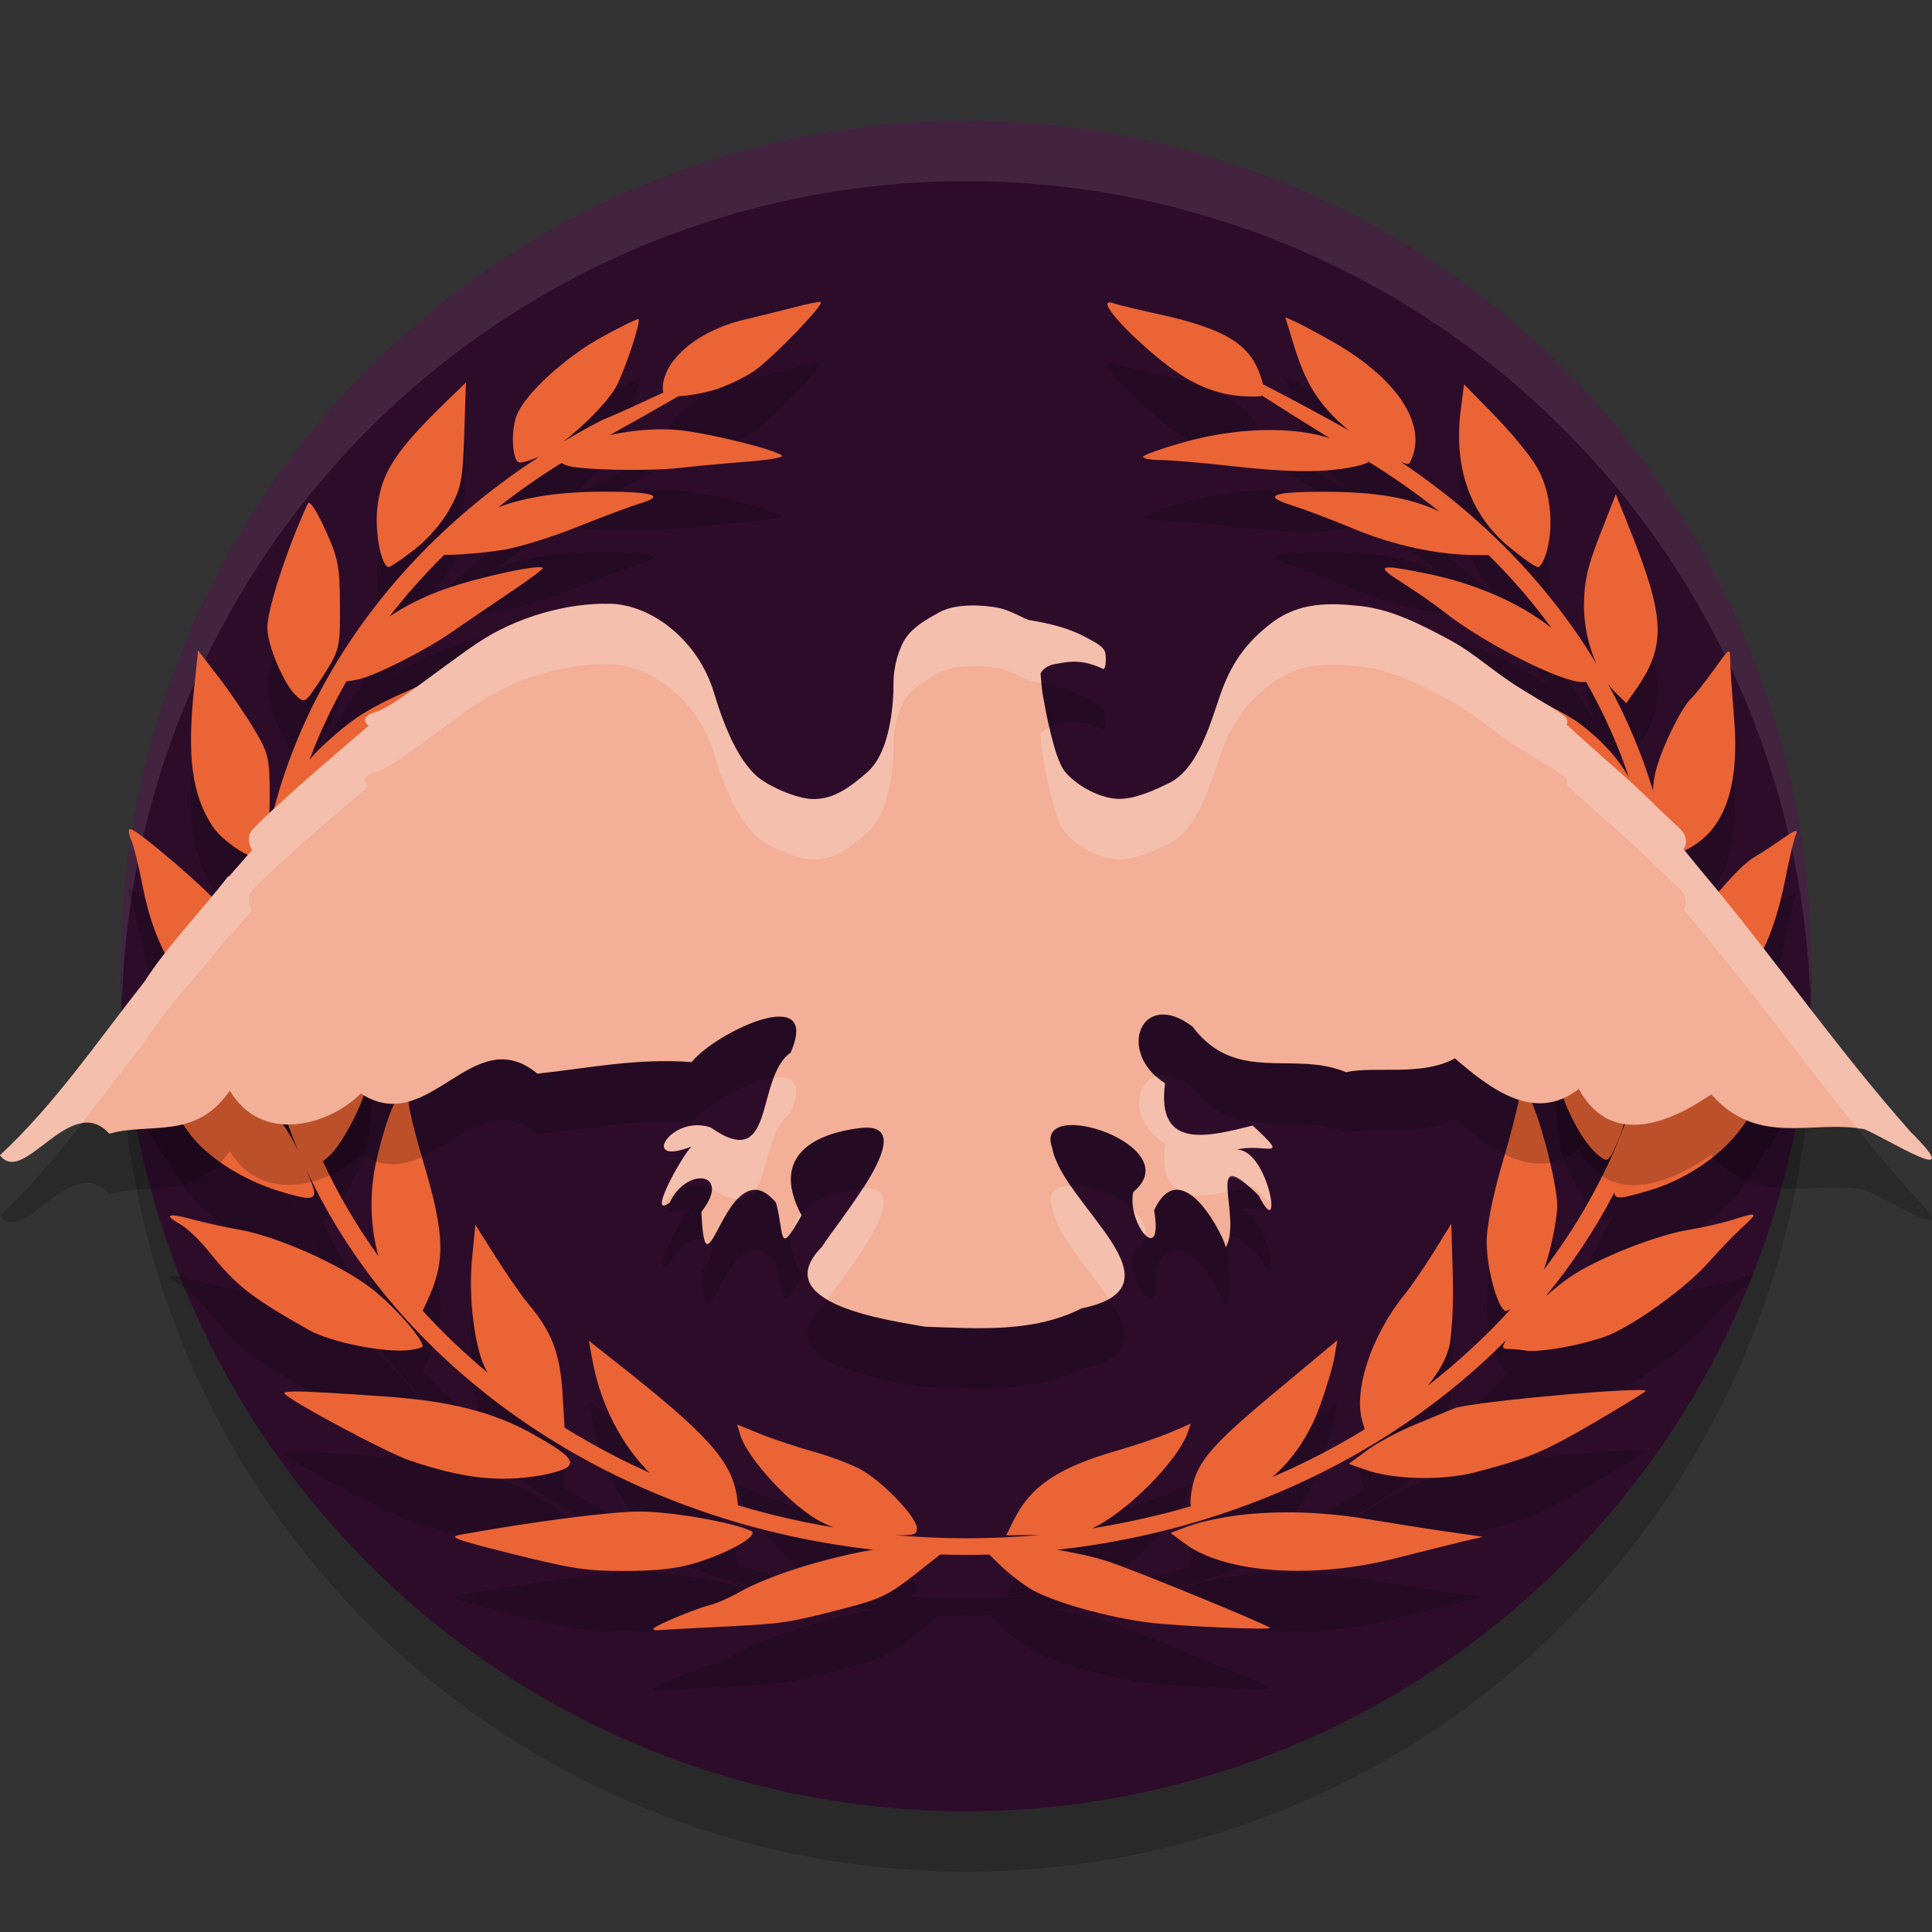 <svg xmlns="http://www.w3.org/2000/svg" width="32" height="32" version="1">
 <rect width="100%" height="100%" fill="#333333" stroke="none"/>
 <circle style="opacity:0.2" cx="16" cy="17" r="14"/>
 <circle style="fill:#2d0c2a" cx="16" cy="16" r="14"/>
 <path style="fill:#ffffff;opacity:0.1" d="M 16 2 A 14 14 0 0 0 2 16 A 14 14 0 0 0 2.021 16.586 A 14 14 0 0 1 16 3 A 14 14 0 0 1 29.979 16.414 A 14 14 0 0 0 30 16 A 14 14 0 0 0 16 2 z"/>
 <path style="opacity:0.2" d="m 13.555,6.002 c 0.022,-0.003 0.036,-0.003 0.04,5.676e-4 0.056,0.047 -0.821,0.952 -1.11,1.146 -0.17,0.114 -0.464,0.253 -0.654,0.309 -0.188,0.055 -0.453,0.102 -0.593,0.105 -0.282,0.163 -0.677,0.386 -1.137,0.644 0.353,-0.079 0.762,-0.116 1.108,-0.086 0.484,0.042 1.611,0.317 1.743,0.426 0.034,0.028 -0.229,0.074 -0.585,0.101 -0.356,0.027 -0.858,0.074 -1.115,0.103 -0.504,0.058 -1.629,0.035 -1.852,-0.037 -0.045,-0.014 -0.077,-0.03 -0.098,-0.046 C 8.934,8.895 8.584,9.14 8.251,9.403 8.73,9.223 9.298,9.143 10.019,9.144 c 0.811,9.032e-4 1.009,0.066 0.588,0.193 -0.16,0.048 -0.625,0.222 -1.033,0.386 -0.407,0.164 -0.951,0.334 -1.209,0.378 -0.257,0.044 -0.659,0.083 -0.893,0.087 l -0.116,0.002 c -0.09,0.09 -0.179,0.181 -0.266,0.274 -0.228,0.24 -0.441,0.489 -0.64,0.747 0.263,-0.177 0.574,-0.333 0.915,-0.453 0.57,-0.201 1.554,-0.414 1.627,-0.352 0.015,0.012 -0.226,0.192 -0.534,0.399 -0.309,0.207 -0.754,0.51 -0.99,0.674 -0.43,0.298 -1.251,0.712 -1.528,0.772 -0.086,0.019 -0.152,0.03 -0.204,0.034 -0.238,0.419 -0.442,0.852 -0.609,1.296 0.091,-0.108 0.202,-0.218 0.351,-0.35 0.391,-0.35 0.669,-0.521 1.284,-0.792 0.432,-0.19 0.785,-0.321 0.785,-0.29 0,0.031 -0.116,0.158 -0.258,0.284 -0.284,0.251 -0.677,0.73 -0.907,1.104 -0.168,0.274 -0.828,0.829 -1.29,1.087 -0.155,0.087 -0.258,0.138 -0.322,0.155 -0.138,0.618 -0.207,1.247 -0.207,1.876 0.045,-0.244 0.118,-0.503 0.215,-0.72 0.18,-0.402 0.298,-0.543 0.797,-0.953 0.323,-0.264 0.674,-0.555 0.78,-0.645 L 6.548,14.172 6.491,14.336 c -0.563,1.628 -0.904,2.271 -1.536,2.903 -0.241,0.241 -0.305,0.3 -0.352,0.248 0.019,0.189 0.043,0.378 0.075,0.566 0.061,0.381 0.15,0.758 0.265,1.128 -0.011,-0.338 0.047,-0.7 0.177,-1 0.145,-0.336 1.085,-1.648 1.144,-1.595 0.052,0.047 -0.126,2.183 -0.206,2.461 -0.101,0.354 -0.407,0.914 -0.596,1.09 -0.049,0.046 -0.089,0.079 -0.115,0.097 0.251,0.546 0.561,1.073 0.921,1.572 -0.127,-0.447 -0.155,-1.003 -0.048,-1.512 0.203,-0.966 0.545,-1.615 0.548,-1.04 5.81e-4,0.097 0.107,0.532 0.236,0.966 0.368,1.234 0.38,1.674 0.064,2.347 l -0.067,0.142 c 0.331,0.363 0.69,0.706 1.075,1.026 -0.005,-0.009 -0.012,-0.018 -0.016,-0.026 -0.197,-0.353 -0.306,-1.205 -0.241,-1.87 l 0.054,-0.553 0.342,0.54 c 0.188,0.297 0.421,0.634 0.518,0.748 0.413,0.488 0.546,0.838 0.587,1.546 l 0.031,0.527 c 0.127,0.078 0.255,0.155 0.386,0.228 0.329,0.189 0.67,0.362 1.021,0.518 -0.455,-0.451 -0.806,-1.117 -0.943,-1.848 l -0.063,-0.338 0.476,0.375 c 1.483,1.168 1.883,1.612 1.975,2.191 0.011,0.071 0.018,0.121 0.018,0.159 0.517,0.154 1.048,0.277 1.586,0.366 -0.064,-0.023 -0.128,-0.051 -0.194,-0.084 -0.473,-0.234 -1.234,-1.05 -1.354,-1.453 l -0.05,-0.167 0.384,0.156 c 0.211,0.086 0.609,0.219 0.884,0.295 0.275,0.076 0.631,0.211 0.791,0.301 0.363,0.203 0.919,0.787 0.919,0.966 0,0.104 -0.043,0.124 -0.373,0.114 0.804,0.071 1.617,0.071 2.422,-0.004 -0.014,2.85e-4 -0.028,9.04e-4 -0.042,9.04e-4 l -0.527,0.006 0.12,-0.243 c 0.284,-0.573 0.738,-0.879 1.724,-1.162 0.297,-0.085 0.691,-0.22 0.876,-0.299 l 0.337,-0.145 -0.054,0.152 c -0.173,0.489 -1.063,1.361 -1.585,1.583 0.274,-0.043 0.546,-0.095 0.815,-0.156 0.279,-0.06 0.554,-0.131 0.826,-0.211 -0.012,-0.046 -0.01,-0.11 0.002,-0.196 0.067,-0.504 0.289,-0.775 1.372,-1.678 l 1.05,-0.875 -0.048,0.284 c -0.027,0.156 -0.137,0.522 -0.244,0.815 -0.177,0.48 -0.44,0.87 -0.783,1.166 0.533,-0.228 1.044,-0.493 1.529,-0.79 l -0.04,-0.137 c -0.15,-0.513 0.155,-1.424 0.7,-2.096 0.112,-0.138 0.333,-0.459 0.489,-0.712 l 0.285,-0.46 0.025,0.855 c 0.014,0.479 -0.014,1.006 -0.064,1.199 -0.05,0.193 -0.177,0.414 -0.349,0.627 0.499,-0.388 0.96,-0.813 1.374,-1.27 -0.043,0.025 -0.079,0.04 -0.094,0.033 -0.134,-0.07 -0.307,-0.716 -0.306,-1.143 6.79e-4,-0.27 0.102,-0.776 0.273,-1.352 0.149,-0.506 0.275,-1.009 0.278,-1.117 0.007,-0.195 0.009,-0.193 0.157,0.078 0.176,0.322 0.461,1.435 0.461,1.801 0,0.14 -0.058,0.476 -0.129,0.749 -0.031,0.118 -0.062,0.215 -0.095,0.302 0.323,-0.421 0.609,-0.863 0.851,-1.323 1.019,-1.882 1.263,-4.047 0.777,-6.078 -8.9e-5,0.209 -0.019,0.208 -0.415,-0.025 -0.499,-0.293 -1.009,-0.767 -1.525,-1.419 -0.258,-0.325 -0.58,-0.702 -0.715,-0.838 -0.135,-0.136 -0.227,-0.247 -0.204,-0.247 0.153,0 1.521,0.657 1.802,0.866 0.375,0.278 0.662,0.592 0.841,0.912 -0.183,-0.546 -0.421,-1.078 -0.712,-1.587 -0.016,0.004 -0.036,0.006 -0.061,0.006 -0.364,-0.002 -1.638,-0.649 -2.291,-1.164 -0.152,-0.12 -0.463,-0.336 -0.69,-0.48 -0.461,-0.292 -0.406,-0.316 0.369,-0.162 0.839,0.167 1.592,0.504 2.099,0.91 -0.309,-0.426 -0.658,-0.83 -1.042,-1.208 l -0.198,-5.68e-4 C 23.812,10.192 23.086,10.036 22.403,9.751 22.06,9.608 21.61,9.438 21.404,9.373 c -0.502,-0.158 -0.35,-0.227 0.507,-0.228 0.847,-9.031e-4 1.427,0.091 1.927,0.326 -0.371,-0.297 -0.764,-0.573 -1.176,-0.826 -0.004,0.006 -0.008,0.012 -0.014,0.018 -0.027,0.023 -0.181,0.063 -0.342,0.09 -0.472,0.077 -1.016,0.067 -1.931,-0.036 -0.472,-0.053 -0.99,-0.097 -1.15,-0.097 -0.161,-3.022e-4 -0.292,-0.024 -0.292,-0.053 0,-0.029 0.307,-0.139 0.682,-0.244 0.861,-0.242 1.784,-0.266 2.408,-0.066 -0.473,-0.293 -0.842,-0.525 -1.117,-0.703 -0.03,0.012 -0.081,0.014 -0.16,0.014 -0.58,0 -1.037,-0.193 -1.621,-0.685 -0.607,-0.512 -0.963,-0.956 -0.689,-0.862 0.079,0.027 0.39,0.103 0.69,0.168 1.225,0.266 1.628,0.528 1.79,1.165 10e-4,0.004 10e-4,0.005 0.002,0.01 0.474,0.243 1.058,0.56 1.424,0.765 -0.016,-0.013 -0.034,-0.027 -0.049,-0.04 C 21.843,7.7 21.623,7.351 21.428,6.71 l -0.139,-0.456 0.167,0.075 c 0.092,0.041 0.375,0.192 0.628,0.337 0.988,0.563 1.499,1.274 1.328,1.847 -0.028,0.094 -0.066,0.171 -0.085,0.171 -0.028,0 -0.072,-0.013 -0.122,-0.032 1.341,0.897 2.451,2.037 3.238,3.344 -0.129,-0.285 -0.206,-0.624 -0.207,-0.956 -6.79e-4,-0.397 0.055,-0.647 0.263,-1.178 l 0.264,-0.674 0.222,0.553 c 0.597,1.487 0.617,1.955 0.112,2.677 l -0.16,0.228 -0.174,-0.17 c -0.047,-0.046 -0.091,-0.098 -0.133,-0.155 0.311,0.564 0.562,1.157 0.748,1.773 0.005,-0.124 0.023,-0.243 0.056,-0.359 0.112,-0.4 0.42,-1.021 0.581,-1.171 0.059,-0.055 0.228,-0.269 0.374,-0.474 0.259,-0.362 0.266,-0.367 0.268,-0.164 9.1e-4,0.115 0.029,0.536 0.063,0.936 0.098,1.176 -0.151,1.885 -0.773,2.204 -0.176,0.09 -0.261,0.13 -0.317,0.101 0.081,0.48 0.125,0.971 0.125,1.47 0,0.056 -0.002,0.113 -0.003,0.169 0.194,-0.44 0.98,-1.419 1.296,-1.603 0.105,-0.061 0.317,-0.2 0.472,-0.308 0.216,-0.151 0.268,-0.168 0.226,-0.072 -0.031,0.069 -0.109,0.394 -0.173,0.723 -0.229,1.17 -0.632,1.839 -1.345,2.235 -0.235,0.13 -0.475,0.237 -0.533,0.237 -0.017,0 -0.032,-0.01 -0.045,-0.025 -0.087,0.558 -0.226,1.102 -0.415,1.627 0.248,-0.332 0.557,-0.624 0.845,-0.772 0.15,-0.077 0.479,-0.26 0.729,-0.407 0.251,-0.147 0.621,-0.347 0.823,-0.445 l 0.367,-0.178 -0.465,0.791 c -0.256,0.435 -0.588,0.947 -0.739,1.139 -0.334,0.424 -0.894,0.794 -1.453,0.962 -0.469,0.14 -0.595,0.17 -0.603,0.042 -0.315,0.608 -0.698,1.184 -1.14,1.722 0.175,-0.154 0.355,-0.295 0.503,-0.385 0.491,-0.3 1.363,-0.636 1.866,-0.719 0.241,-0.04 0.571,-0.115 0.732,-0.167 0.414,-0.133 0.429,-0.122 0.165,0.119 -0.129,0.117 -0.39,0.388 -0.579,0.601 -0.352,0.396 -1.154,0.981 -1.625,1.186 -0.144,0.063 -0.477,0.154 -0.74,0.203 -0.263,0.049 -0.548,0.076 -0.634,0.061 -0.086,-0.016 -0.218,-0.029 -0.295,-0.029 -0.114,-7.64e-4 -0.122,-0.02 -0.048,-0.146 -1.848,1.864 -4.468,3.144 -7.433,3.472 0.295,0.048 0.597,0.114 0.835,0.19 0.409,0.13 2.69,1.067 2.69,1.104 1.07e-4,0.038 -1.514,-0.029 -1.996,-0.088 -0.685,-0.085 -1.58,-0.335 -1.946,-0.545 -0.152,-0.087 -0.396,-0.276 -0.543,-0.421 l -0.165,-0.162 c -0.128,0.004 -0.257,0.006 -0.386,0.006 -0.143,0 -0.286,-0.003 -0.427,-0.007 l -0.405,0.32 c -0.441,0.348 -0.587,0.419 -1.159,0.567 -0.955,0.248 -1.033,0.259 -2.058,0.31 -0.515,0.026 -0.98,0.051 -1.033,0.057 -0.054,0.005 -0.098,-0.004 -0.098,-0.021 0,-0.043 0.691,-0.334 0.936,-0.394 0.107,-0.026 0.32,-0.119 0.473,-0.206 0.52,-0.296 1.469,-0.581 2.232,-0.712 -4.276,-0.482 -7.831,-2.943 -9.38,-6.279 0.073,0.177 0.124,0.32 0.124,0.357 0,0.131 -0.112,0.127 -0.596,-0.022 C 4.055,20.55 3.531,20.23 3.215,19.869 2.944,19.56 1.922,17.886 2.005,17.886 c 0.052,2.92e-4 1.044,0.518 1.652,0.863 0.65,0.368 1.012,0.74 1.285,1.318 -0.29,-0.692 -0.495,-1.418 -0.603,-2.17 -0.026,0.189 -0.17,0.131 -0.617,-0.093 -0.709,-0.357 -1.155,-1.062 -1.367,-2.162 -0.06,-0.313 -0.144,-0.646 -0.186,-0.74 -0.042,-0.094 -0.048,-0.17 -0.013,-0.17 0.113,0 1.289,1.01 1.563,1.343 0.283,0.344 0.454,0.681 0.544,1.082 -0.01,-0.171 -0.015,-0.344 -0.015,-0.518 0,-3.298 1.84,-6.228 4.683,-8.074 C 8.785,8.626 8.64,8.669 8.599,8.659 8.486,8.633 8.457,8.163 8.552,7.895 8.676,7.543 9.355,6.917 9.984,6.574 10.295,6.404 10.561,6.274 10.575,6.286 10.619,6.321 10.359,7.112 10.21,7.395 10.08,7.642 9.679,8.047 9.328,8.316 9.537,8.192 9.751,8.072 9.97,7.959 10.181,7.876 10.588,7.687 10.99,7.501 c -0.009,-0.018 -0.012,-0.04 -0.012,-0.068 0,-0.464 0.577,-0.954 1.337,-1.135 0.273,-0.065 0.667,-0.163 0.875,-0.217 0.156,-0.041 0.298,-0.071 0.365,-0.078 z M 7.717,7.336 7.689,8.19 C 7.664,8.955 7.639,9.085 7.449,9.429 7.324,9.656 7.084,9.932 6.865,10.102 6.661,10.261 6.469,10.391 6.439,10.392 6.318,10.393 6.205,9.816 6.249,9.421 6.313,8.828 6.549,8.466 7.417,7.626 Z m 16.532,0.029 0.5,0.512 c 0.275,0.281 0.591,0.664 0.701,0.85 0.223,0.377 0.292,0.928 0.174,1.387 -0.04,0.154 -0.107,0.279 -0.15,0.279 -0.043,0 -0.264,-0.155 -0.491,-0.345 C 24.348,9.517 24.074,8.735 24.194,7.794 Z M 5.113,9.329 c 0.042,-0.004 0.145,0.161 0.272,0.439 0.215,0.469 0.242,0.604 0.246,1.249 0.005,0.672 -0.011,0.748 -0.219,1.084 -0.123,0.199 -0.262,0.402 -0.309,0.451 -0.07,0.073 -0.109,0.063 -0.22,-0.052 -0.202,-0.21 -0.456,-0.83 -0.455,-1.107 0.002,-0.311 0.328,-1.311 0.67,-2.052 0.003,-0.007 0.008,-0.011 0.014,-0.012 z m -1.832,2.445 0.341,0.443 c 0.187,0.244 0.454,0.635 0.593,0.87 0.236,0.4 0.252,0.471 0.252,1.117 -3.871e-4,0.438 -0.037,0.744 -0.1,0.838 -0.055,0.081 -0.121,0.148 -0.146,0.148 -0.156,0 -0.563,-0.294 -0.702,-0.506 C 3.18,14.167 3.096,13.54 3.214,12.414 Z m 22.125,2.471 c 0,-0.018 0.316,0.222 0.703,0.534 0.759,0.612 0.998,0.938 1.213,1.654 0.086,0.286 0.11,0.533 0.074,0.772 -0.029,0.193 -0.078,0.352 -0.109,0.352 -0.07,0 -0.784,-0.801 -1,-1.121 -0.14,-0.209 -0.378,-0.778 -0.757,-1.816 -0.069,-0.188 -0.125,-0.356 -0.125,-0.375 z m 0.249,2.399 c 0.108,-0.04 0.997,1.19 1.154,1.617 0.205,0.561 0.203,1.158 -0.007,1.631 -0.161,0.363 -0.166,0.367 -0.32,0.249 -0.191,-0.145 -0.427,-0.525 -0.58,-0.933 -0.09,-0.239 -0.246,-1.773 -0.258,-2.538 -1.88e-4,-0.015 0.004,-0.023 0.011,-0.026 z M 2.87,21.131 c 0.06,0.003 0.167,0.024 0.319,0.066 0.188,0.052 0.533,0.128 0.767,0.169 0.631,0.11 1.684,0.578 2.197,0.976 0.372,0.289 0.848,0.827 0.848,0.958 0,0.018 -0.097,0.046 -0.215,0.061 C 6.384,23.413 5.479,23.234 5.118,23.03 4.16,22.49 3.911,22.294 3.455,21.724 3.307,21.539 3.094,21.337 2.981,21.275 2.803,21.176 2.771,21.127 2.87,21.131 Z m 24.231,2.892 c 0.089,-4.8e-4 0.146,0.004 0.16,0.012 0.013,0.008 -0.366,0.241 -0.841,0.519 -0.859,0.501 -1.092,0.598 -1.99,0.833 -0.537,0.14 -1.345,0.121 -1.81,-0.042 l -0.28,-0.099 0.304,-0.225 c 0.167,-0.124 0.532,-0.319 0.811,-0.433 0.279,-0.114 0.562,-0.232 0.63,-0.26 0.216,-0.092 2.395,-0.301 3.016,-0.304 z m -22.23,0.025 c 0.217,-0.003 0.68,0.024 1.53,0.084 1.056,0.074 1.778,0.259 2.418,0.617 0.578,0.323 0.715,0.457 0.571,0.557 -0.061,0.043 -0.263,0.103 -0.45,0.134 -0.688,0.114 -1.281,0.045 -2.155,-0.25 -0.375,-0.127 -1.981,-0.985 -2.071,-1.107 -0.016,-0.021 0.026,-0.033 0.157,-0.035 z M 10.597,26.036 c 0.522,0 1.538,0.177 1.843,0.321 0.146,0.069 -0.364,0.363 -0.921,0.532 -0.303,0.092 -0.632,0.129 -1.157,0.131 -0.64,0.002 -0.877,-0.033 -1.855,-0.277 C 7.51,26.494 7.414,26.458 7.642,26.417 8.85,26.199 10.116,26.036 10.597,26.036 Z m 10.78,0.013 c 0.414,0.004 0.849,0.041 1.283,0.114 0.416,0.07 1.014,0.164 1.329,0.209 l 0.573,0.082 -0.339,0.08 c -0.187,0.044 -0.69,0.17 -1.119,0.279 -1.351,0.345 -2.809,0.245 -3.466,-0.238 l -0.251,-0.184 0.201,-0.077 c 0.469,-0.18 1.099,-0.27 1.788,-0.264 z"/>
 <path style="fill:#ea6436" d="m 13.555,5.002 c 0.022,-0.003 0.036,-0.003 0.04,5.676e-4 0.056,0.047 -0.821,0.952 -1.11,1.146 -0.17,0.114 -0.464,0.253 -0.654,0.309 -0.188,0.055 -0.453,0.102 -0.593,0.105 -0.282,0.163 -0.677,0.386 -1.137,0.644 0.353,-0.079 0.762,-0.116 1.108,-0.086 0.484,0.042 1.611,0.317 1.743,0.426 0.034,0.028 -0.229,0.074 -0.585,0.101 -0.356,0.027 -0.858,0.074 -1.115,0.103 -0.504,0.058 -1.629,0.035 -1.852,-0.037 -0.045,-0.014 -0.077,-0.03 -0.098,-0.046 C 8.934,7.895 8.584,8.14 8.251,8.403 8.73,8.223 9.298,8.143 10.019,8.144 10.83,8.145 11.027,8.21 10.607,8.337 10.447,8.386 9.982,8.559 9.574,8.723 9.167,8.887 8.623,9.057 8.366,9.102 8.108,9.146 7.707,9.185 7.473,9.189 l -0.116,0.002 C 7.266,9.28 7.177,9.371 7.091,9.464 6.863,9.704 6.65,9.953 6.451,10.211 6.715,10.034 7.026,9.878 7.366,9.758 7.936,9.557 8.92,9.344 8.993,9.406 9.008,9.419 8.767,9.598 8.459,9.805 8.15,10.013 7.705,10.316 7.469,10.479 7.039,10.777 6.218,11.191 5.941,11.251 c -0.086,0.019 -0.152,0.03 -0.204,0.034 -0.238,0.419 -0.442,0.852 -0.609,1.296 0.091,-0.108 0.202,-0.218 0.351,-0.35 0.391,-0.35 0.669,-0.521 1.284,-0.792 0.432,-0.19 0.785,-0.321 0.785,-0.29 0,0.031 -0.116,0.158 -0.258,0.284 -0.284,0.251 -0.677,0.73 -0.907,1.104 -0.168,0.274 -0.828,0.829 -1.29,1.087 -0.155,0.087 -0.258,0.138 -0.322,0.155 -0.138,0.618 -0.207,1.247 -0.207,1.876 0.045,-0.244 0.118,-0.503 0.215,-0.72 0.18,-0.402 0.298,-0.543 0.797,-0.953 0.323,-0.264 0.674,-0.555 0.78,-0.645 L 6.548,13.172 6.491,13.336 c -0.563,1.628 -0.904,2.271 -1.536,2.903 -0.241,0.241 -0.305,0.3 -0.352,0.248 0.019,0.189 0.043,0.378 0.075,0.566 0.061,0.381 0.15,0.758 0.265,1.128 -0.011,-0.338 0.047,-0.7 0.177,-1 0.145,-0.336 1.085,-1.648 1.144,-1.595 0.052,0.047 -0.126,2.183 -0.206,2.461 -0.101,0.354 -0.407,0.914 -0.596,1.09 -0.049,0.046 -0.089,0.079 -0.115,0.097 0.251,0.546 0.561,1.073 0.921,1.572 -0.127,-0.447 -0.155,-1.003 -0.048,-1.512 0.203,-0.966 0.545,-1.615 0.548,-1.04 5.81e-4,0.097 0.107,0.532 0.236,0.966 0.368,1.234 0.38,1.674 0.064,2.347 l -0.067,0.142 c 0.331,0.363 0.69,0.706 1.075,1.026 -0.005,-0.009 -0.012,-0.018 -0.016,-0.026 -0.197,-0.353 -0.306,-1.205 -0.241,-1.87 l 0.054,-0.553 0.342,0.54 c 0.188,0.297 0.421,0.634 0.518,0.748 0.413,0.488 0.546,0.838 0.587,1.546 l 0.031,0.527 c 0.127,0.078 0.255,0.155 0.386,0.228 0.329,0.189 0.67,0.362 1.021,0.518 -0.455,-0.451 -0.806,-1.117 -0.943,-1.848 l -0.063,-0.338 0.476,0.375 c 1.483,1.168 1.883,1.612 1.975,2.191 0.011,0.071 0.018,0.121 0.018,0.159 0.517,0.154 1.048,0.277 1.586,0.366 -0.064,-0.023 -0.128,-0.051 -0.194,-0.084 -0.473,-0.234 -1.234,-1.05 -1.354,-1.453 l -0.05,-0.167 0.384,0.156 c 0.211,0.086 0.609,0.219 0.884,0.295 0.275,0.076 0.631,0.211 0.791,0.301 0.363,0.203 0.919,0.787 0.919,0.966 0,0.104 -0.043,0.124 -0.373,0.114 0.804,0.071 1.617,0.071 2.422,-0.004 -0.014,2.85e-4 -0.028,9.04e-4 -0.042,9.04e-4 l -0.527,0.006 0.12,-0.243 c 0.284,-0.573 0.738,-0.879 1.724,-1.162 0.297,-0.085 0.691,-0.22 0.876,-0.299 l 0.337,-0.145 -0.054,0.152 c -0.173,0.489 -1.063,1.361 -1.585,1.583 0.274,-0.043 0.546,-0.095 0.815,-0.156 0.279,-0.06 0.554,-0.131 0.826,-0.211 -0.012,-0.046 -0.01,-0.11 0.002,-0.196 0.067,-0.504 0.289,-0.775 1.372,-1.678 l 1.05,-0.875 -0.048,0.284 c -0.027,0.156 -0.137,0.522 -0.244,0.815 -0.177,0.48 -0.44,0.87 -0.783,1.166 0.533,-0.228 1.044,-0.493 1.529,-0.79 l -0.04,-0.137 c -0.15,-0.513 0.155,-1.424 0.7,-2.096 0.112,-0.138 0.333,-0.459 0.489,-0.712 l 0.285,-0.46 0.025,0.855 c 0.014,0.479 -0.014,1.006 -0.064,1.199 -0.05,0.193 -0.177,0.414 -0.349,0.627 0.499,-0.388 0.96,-0.813 1.374,-1.27 -0.043,0.025 -0.079,0.04 -0.094,0.033 -0.134,-0.07 -0.307,-0.716 -0.306,-1.143 6.79e-4,-0.27 0.102,-0.776 0.273,-1.352 0.149,-0.506 0.275,-1.009 0.278,-1.117 0.007,-0.195 0.009,-0.193 0.157,0.078 0.176,0.322 0.461,1.435 0.461,1.801 0,0.14 -0.058,0.476 -0.129,0.749 -0.031,0.118 -0.062,0.215 -0.095,0.302 0.323,-0.421 0.609,-0.863 0.851,-1.323 1.019,-1.882 1.263,-4.047 0.777,-6.078 -8.9e-5,0.209 -0.019,0.208 -0.415,-0.025 -0.499,-0.293 -1.009,-0.767 -1.525,-1.419 -0.258,-0.325 -0.58,-0.702 -0.715,-0.838 -0.135,-0.136 -0.227,-0.247 -0.204,-0.247 0.153,0 1.521,0.657 1.802,0.866 0.375,0.278 0.662,0.592 0.841,0.912 -0.183,-0.546 -0.421,-1.078 -0.712,-1.587 -0.016,0.004 -0.036,0.006 -0.061,0.006 -0.364,-0.002 -1.638,-0.649 -2.291,-1.164 C 23.767,10.014 23.456,9.798 23.229,9.654 22.768,9.362 22.823,9.338 23.598,9.493 24.437,9.659 25.19,9.996 25.698,10.403 25.389,9.976 25.04,9.573 24.656,9.195 L 24.458,9.194 C 23.812,9.192 23.086,9.036 22.403,8.751 22.06,8.608 21.61,8.438 21.404,8.373 c -0.502,-0.158 -0.35,-0.227 0.507,-0.228 0.847,-9.031e-4 1.427,0.091 1.927,0.326 -0.371,-0.297 -0.764,-0.573 -1.176,-0.826 -0.004,0.006 -0.008,0.012 -0.014,0.018 -0.027,0.023 -0.181,0.063 -0.342,0.09 -0.472,0.077 -1.016,0.067 -1.931,-0.036 -0.472,-0.053 -0.99,-0.097 -1.15,-0.097 -0.161,-3.022e-4 -0.292,-0.024 -0.292,-0.053 0,-0.029 0.307,-0.139 0.682,-0.244 0.861,-0.242 1.784,-0.266 2.408,-0.066 -0.473,-0.293 -0.842,-0.525 -1.117,-0.703 -0.03,0.012 -0.081,0.014 -0.16,0.014 -0.58,0 -1.037,-0.193 -1.621,-0.685 -0.607,-0.512 -0.963,-0.956 -0.689,-0.862 0.079,0.027 0.39,0.103 0.69,0.168 1.225,0.266 1.628,0.528 1.79,1.165 10e-4,0.004 10e-4,0.005 0.002,0.01 0.474,0.243 1.058,0.56 1.424,0.765 -0.016,-0.013 -0.034,-0.027 -0.049,-0.04 C 21.843,6.7 21.623,6.351 21.428,5.71 l -0.139,-0.456 0.167,0.075 c 0.092,0.041 0.375,0.192 0.628,0.337 0.988,0.563 1.499,1.274 1.328,1.847 -0.028,0.094 -0.066,0.171 -0.085,0.171 -0.028,0 -0.072,-0.013 -0.122,-0.032 1.341,0.897 2.451,2.037 3.238,3.344 -0.129,-0.285 -0.206,-0.624 -0.207,-0.956 -6.79e-4,-0.397 0.055,-0.647 0.263,-1.178 l 0.264,-0.674 0.222,0.553 c 0.597,1.487 0.617,1.955 0.112,2.677 l -0.16,0.228 -0.174,-0.17 c -0.047,-0.046 -0.091,-0.098 -0.133,-0.155 0.311,0.564 0.562,1.157 0.748,1.773 0.005,-0.124 0.023,-0.243 0.056,-0.359 0.112,-0.4 0.42,-1.021 0.581,-1.171 0.059,-0.055 0.228,-0.269 0.374,-0.474 0.259,-0.362 0.266,-0.367 0.268,-0.164 9.1e-4,0.115 0.029,0.536 0.063,0.936 0.098,1.176 -0.151,1.885 -0.773,2.204 -0.176,0.09 -0.261,0.13 -0.317,0.101 0.081,0.48 0.125,0.971 0.125,1.47 0,0.056 -0.002,0.113 -0.003,0.169 0.194,-0.44 0.98,-1.419 1.296,-1.603 0.105,-0.061 0.317,-0.2 0.472,-0.308 0.216,-0.151 0.268,-0.168 0.226,-0.072 -0.031,0.069 -0.109,0.394 -0.173,0.723 -0.229,1.17 -0.632,1.839 -1.345,2.235 -0.235,0.13 -0.475,0.237 -0.533,0.237 -0.017,0 -0.032,-0.01 -0.045,-0.025 -0.087,0.558 -0.226,1.102 -0.415,1.627 0.248,-0.332 0.557,-0.624 0.845,-0.772 0.15,-0.077 0.479,-0.26 0.729,-0.407 0.251,-0.147 0.621,-0.347 0.823,-0.445 l 0.367,-0.178 -0.465,0.791 c -0.256,0.435 -0.588,0.947 -0.739,1.139 -0.334,0.424 -0.894,0.794 -1.453,0.962 -0.469,0.14 -0.595,0.17 -0.603,0.042 -0.315,0.608 -0.698,1.184 -1.14,1.722 0.175,-0.154 0.355,-0.295 0.503,-0.385 0.491,-0.3 1.363,-0.636 1.866,-0.719 0.241,-0.04 0.571,-0.115 0.732,-0.167 0.414,-0.133 0.429,-0.122 0.165,0.119 -0.129,0.117 -0.39,0.388 -0.579,0.601 -0.352,0.396 -1.154,0.981 -1.625,1.186 -0.144,0.063 -0.477,0.154 -0.74,0.203 -0.263,0.049 -0.548,0.076 -0.634,0.061 -0.086,-0.016 -0.218,-0.029 -0.295,-0.029 -0.114,-7.64e-4 -0.122,-0.02 -0.048,-0.146 -1.848,1.864 -4.468,3.144 -7.433,3.472 0.295,0.048 0.597,0.114 0.835,0.19 0.409,0.13 2.69,1.067 2.69,1.104 1.07e-4,0.038 -1.514,-0.029 -1.996,-0.088 -0.685,-0.085 -1.58,-0.335 -1.946,-0.545 -0.152,-0.087 -0.396,-0.276 -0.543,-0.421 l -0.165,-0.162 c -0.128,0.004 -0.257,0.006 -0.386,0.006 -0.143,0 -0.286,-0.003 -0.427,-0.007 l -0.405,0.32 c -0.441,0.348 -0.587,0.419 -1.159,0.567 -0.955,0.248 -1.033,0.259 -2.058,0.31 -0.515,0.026 -0.98,0.051 -1.033,0.057 -0.054,0.005 -0.098,-0.004 -0.098,-0.021 0,-0.043 0.691,-0.334 0.936,-0.394 0.107,-0.026 0.32,-0.119 0.473,-0.206 0.52,-0.296 1.469,-0.581 2.232,-0.712 -4.276,-0.482 -7.831,-2.943 -9.38,-6.279 0.073,0.177 0.124,0.32 0.124,0.357 0,0.131 -0.112,0.127 -0.596,-0.022 C 4.055,19.55 3.531,19.23 3.215,18.869 2.944,18.56 1.922,16.886 2.005,16.886 c 0.052,2.92e-4 1.044,0.518 1.652,0.863 0.65,0.368 1.012,0.74 1.285,1.318 -0.29,-0.692 -0.495,-1.418 -0.603,-2.17 -0.026,0.189 -0.17,0.131 -0.617,-0.093 -0.709,-0.357 -1.155,-1.062 -1.367,-2.162 -0.06,-0.313 -0.144,-0.646 -0.186,-0.74 -0.042,-0.094 -0.048,-0.17 -0.013,-0.17 0.113,0 1.289,1.01 1.563,1.343 0.283,0.344 0.454,0.681 0.544,1.082 -0.01,-0.171 -0.015,-0.344 -0.015,-0.518 0,-3.298 1.84,-6.228 4.683,-8.074 C 8.785,7.626 8.64,7.669 8.599,7.659 8.486,7.633 8.457,7.163 8.552,6.895 8.676,6.543 9.355,5.917 9.984,5.574 10.295,5.404 10.561,5.274 10.575,5.286 10.619,5.321 10.359,6.112 10.21,6.395 10.08,6.642 9.679,7.047 9.328,7.316 9.537,7.192 9.751,7.072 9.97,6.959 10.181,6.876 10.588,6.687 10.99,6.501 c -0.009,-0.018 -0.012,-0.04 -0.012,-0.068 0,-0.464 0.577,-0.954 1.337,-1.135 0.273,-0.065 0.667,-0.163 0.875,-0.217 0.156,-0.041 0.298,-0.071 0.365,-0.078 z M 7.717,6.336 7.689,7.19 C 7.664,7.955 7.639,8.085 7.449,8.429 7.324,8.656 7.084,8.932 6.865,9.102 6.661,9.261 6.469,9.391 6.439,9.392 6.318,9.393 6.205,8.816 6.249,8.421 6.313,7.828 6.549,7.466 7.417,6.626 Z m 16.532,0.029 0.5,0.512 c 0.275,0.281 0.591,0.664 0.701,0.85 0.223,0.377 0.292,0.928 0.174,1.387 -0.04,0.154 -0.107,0.279 -0.15,0.279 -0.043,0 -0.264,-0.155 -0.491,-0.345 C 24.348,8.517 24.074,7.735 24.194,6.794 Z M 5.113,8.329 c 0.042,-0.004 0.145,0.161 0.272,0.439 0.215,0.469 0.242,0.604 0.246,1.249 0.005,0.672 -0.011,0.748 -0.219,1.084 -0.123,0.199 -0.262,0.402 -0.309,0.451 -0.07,0.073 -0.109,0.063 -0.22,-0.052 -0.202,-0.21 -0.456,-0.83 -0.455,-1.107 0.002,-0.311 0.328,-1.311 0.67,-2.052 0.003,-0.007 0.008,-0.011 0.014,-0.012 z m -1.832,2.445 0.341,0.443 c 0.187,0.244 0.454,0.635 0.593,0.87 0.236,0.4 0.252,0.471 0.252,1.117 -3.871e-4,0.438 -0.037,0.744 -0.1,0.838 -0.055,0.081 -0.121,0.148 -0.146,0.148 -0.156,0 -0.563,-0.294 -0.702,-0.506 C 3.18,13.167 3.096,12.54 3.214,11.414 Z m 22.125,2.471 c 0,-0.018 0.316,0.222 0.703,0.534 0.759,0.612 0.998,0.938 1.213,1.654 0.086,0.286 0.11,0.533 0.074,0.772 -0.029,0.193 -0.078,0.352 -0.109,0.352 -0.07,0 -0.784,-0.801 -1,-1.121 -0.14,-0.209 -0.378,-0.778 -0.757,-1.816 -0.069,-0.188 -0.125,-0.356 -0.125,-0.375 z m 0.249,2.399 c 0.108,-0.04 0.997,1.19 1.154,1.617 0.205,0.561 0.203,1.158 -0.007,1.631 -0.161,0.363 -0.166,0.367 -0.32,0.249 -0.191,-0.145 -0.427,-0.525 -0.58,-0.933 -0.09,-0.239 -0.246,-1.773 -0.258,-2.538 -1.88e-4,-0.015 0.004,-0.023 0.011,-0.026 z M 2.87,20.131 c 0.06,0.003 0.167,0.024 0.319,0.066 0.188,0.052 0.533,0.128 0.767,0.169 0.631,0.11 1.684,0.578 2.197,0.976 0.372,0.289 0.848,0.827 0.848,0.958 0,0.018 -0.097,0.046 -0.215,0.061 C 6.384,22.413 5.479,22.234 5.118,22.03 4.16,21.49 3.911,21.294 3.455,20.724 3.307,20.539 3.094,20.337 2.981,20.275 2.803,20.176 2.771,20.127 2.87,20.131 Z m 24.231,2.892 c 0.089,-4.8e-4 0.146,0.004 0.16,0.012 0.013,0.008 -0.366,0.241 -0.841,0.519 -0.859,0.501 -1.092,0.598 -1.99,0.833 -0.537,0.14 -1.345,0.121 -1.81,-0.042 l -0.28,-0.099 0.304,-0.225 c 0.167,-0.124 0.532,-0.319 0.811,-0.433 0.279,-0.114 0.562,-0.232 0.63,-0.26 0.216,-0.092 2.395,-0.301 3.016,-0.304 z m -22.23,0.025 c 0.217,-0.003 0.68,0.024 1.53,0.084 1.056,0.074 1.778,0.259 2.418,0.617 0.578,0.323 0.715,0.457 0.571,0.557 -0.061,0.043 -0.263,0.103 -0.45,0.134 -0.688,0.114 -1.281,0.045 -2.155,-0.25 -0.375,-0.127 -1.981,-0.985 -2.071,-1.107 -0.016,-0.021 0.026,-0.033 0.157,-0.035 z M 10.597,25.036 c 0.522,0 1.538,0.177 1.843,0.321 0.146,0.069 -0.364,0.363 -0.921,0.532 -0.303,0.092 -0.632,0.129 -1.157,0.131 -0.64,0.002 -0.877,-0.033 -1.855,-0.277 C 7.51,25.494 7.414,25.458 7.642,25.417 8.85,25.199 10.116,25.036 10.597,25.036 Z m 10.78,0.013 c 0.414,0.004 0.849,0.041 1.283,0.114 0.416,0.07 1.014,0.164 1.329,0.209 l 0.573,0.082 -0.339,0.08 c -0.187,0.044 -0.69,0.17 -1.119,0.279 -1.351,0.345 -2.809,0.245 -3.466,-0.238 l -0.251,-0.184 0.201,-0.077 c 0.469,-0.18 1.099,-0.27 1.788,-0.264 z"/>
 <path style="opacity:0.2" d="m 10.099,11.001 c -0.716,-0.019 -1.563,0.228 -2.184,0.645 -0.622,0.418 -1.394,1.062 -1.696,1.148 -0.301,0.085 -0.114,0.228 -0.114,0.228 0,0 -0.414,0.352 -0.809,0.694 -0.396,0.342 -0.999,0.891 -1.121,1.033 -0.122,0.142 0,0.332 0,0.332 0,0 -0.238,0.272 -0.38,0.434 h -0.016 c -0.441,0.575 -0.988,1.125 -1.388,1.747 C 1.618,18.241 0.914,19.284 -2.2920906e-7,20.134 0.395,20.661 1.166,19.071 1.811,19.778 c 0.67,-0.194 1.428,0.114 1.996,-0.713 0.518,0.879 1.625,0.59 2.17,0.047 1.135,0.74 1.849,-1.218 2.924,-0.329 0.856,-0.091 1.647,-0.261 2.555,-0.191 0.396,-0.495 2.151,-1.33 1.64,-0.159 -0.596,0.426 -0.237,2.006 -1.324,1.242 -0.658,-0.228 -1.205,0.674 -0.299,0.307 -0.071,-0.018 -0.805,1.25 -0.379,0.936 0.268,-0.597 1.042,-0.516 0.524,0.154 0.066,1.642 0.416,-1.127 1.235,-0.153 0.142,0.528 0.03,0.916 0.423,0.21 -0.482,-0.898 0.076,-1.34 0.989,-1.447 1.027,-0.104 -0.371,1.526 -0.651,1.969 -0.928,0.943 1.123,1.219 1.711,1.324 0.899,0.029 1.785,0.101 2.59,-0.304 1.782,-0.367 -0.314,-1.706 -0.489,-2.663 -0.315,-0.88 2.275,-0.027 1.344,0.735 -0.109,0.532 0.504,1.248 0.346,0.304 0.473,-1.016 1.209,0.549 1.185,0.617 0.287,-0.497 -0.389,-1.784 0.547,-0.863 0.419,0.833 0.17,-0.761 -0.365,-0.76 0.474,-0.119 0.914,0.206 0.266,-0.398 -0.704,0.172 -1.604,0.432 -1.453,-0.699 -0.815,-0.519 -0.389,-1.585 0.457,-0.939 0.716,0.955 1.675,0.39 2.543,0.754 0.48,-0.108 1.249,0.075 1.802,-0.229 0.583,0.503 1.32,1.076 2.052,0.507 0.56,1.034 1.622,0.482 2.194,0.09 0.783,0.875 1.653,0.416 2.535,0.575 0.383,0.158 1.754,1.028 0.767,0.046 -1.2,-1.35 -2.234,-2.846 -3.393,-4.234 h -0.002 c -0.196,-0.231 -0.373,-0.453 -0.373,-0.453 0,0 0.06,-0.058 0.038,-0.168 -0.021,-0.109 -0.052,-0.131 -0.281,-0.342 -0.228,-0.211 -0.414,-0.413 -0.819,-0.769 -0.405,-0.356 -0.872,-0.78 -0.872,-0.78 0,0 0.05,-0.066 -0.044,-0.147 -0.094,-0.081 -0.217,-0.142 -0.707,-0.444 -0.49,-0.301 -0.753,-0.581 -1.198,-0.819 -0.445,-0.237 -0.931,-0.493 -1.456,-0.553 -0.525,-0.059 -1.028,-0.064 -1.473,0.273 -0.445,0.337 -0.688,0.699 -0.862,1.209 -0.174,0.51 -0.377,1.214 -0.836,1.445 -0.459,0.23 -0.682,0.262 -0.805,0.266 -0.339,0.012 -0.76,-0.235 -0.935,-0.46 -0.174,-0.225 -0.311,-0.995 -0.349,-1.199 -0.038,-0.204 -0.048,-0.42 -0.048,-0.42 0,0 0.052,-0.122 0.249,-0.157 0.198,-0.036 0.306,-0.05 0.466,-0.024 0.16,0.026 0.329,0.11 0.329,0.11 0,0 0.04,-0.024 0.036,-0.173 -0.005,-0.15 -0.007,-0.189 -0.372,-0.376 -0.365,-0.187 -0.8,-0.243 -0.892,-0.262 -0.092,-0.019 -0.303,-0.162 -0.522,-0.204 -0.219,-0.043 -0.682,-0.082 -0.965,0.072 -0.283,0.154 -0.516,0.293 -0.631,0.554 -0.115,0.261 -0.133,0.497 -0.133,0.608 0.001,0.343 -0.047,1.146 -0.433,1.487 -0.386,0.342 -0.622,0.447 -0.895,0.447 -0.273,0 -0.772,-0.219 -0.96,-0.4 -0.188,-0.18 -0.434,-0.521 -0.688,-1.365 -0.254,-0.845 -1.008,-1.452 -1.724,-1.471 z"/>
 <path style="fill:#f3af98" d="M 10.099,10.001 C 9.384,9.982 8.537,10.229 7.915,10.646 c -0.622,0.418 -1.394,1.062 -1.696,1.148 -0.301,0.085 -0.114,0.228 -0.114,0.228 0,0 -0.414,0.352 -0.809,0.694 -0.396,0.342 -0.999,0.891 -1.121,1.033 -0.122,0.142 0,0.332 0,0.332 0,0 -0.238,0.272 -0.38,0.434 h -0.016 c -0.441,0.575 -0.988,1.125 -1.388,1.747 C 1.618,17.241 0.914,18.284 -2.2920906e-7,19.134 0.395,19.661 1.166,18.071 1.811,18.778 c 0.67,-0.194 1.428,0.114 1.996,-0.713 0.518,0.879 1.625,0.59 2.17,0.047 1.135,0.74 1.849,-1.218 2.924,-0.329 0.856,-0.091 1.647,-0.261 2.555,-0.191 0.396,-0.495 2.151,-1.33 1.64,-0.159 -0.596,0.426 -0.237,2.006 -1.324,1.242 -0.658,-0.228 -1.205,0.674 -0.299,0.307 -0.071,-0.018 -0.805,1.25 -0.379,0.936 0.268,-0.597 1.042,-0.516 0.524,0.154 0.066,1.642 0.416,-1.127 1.235,-0.153 0.142,0.528 0.03,0.916 0.423,0.21 -0.482,-0.898 0.076,-1.34 0.989,-1.447 1.027,-0.104 -0.371,1.526 -0.651,1.969 -0.928,0.943 1.123,1.219 1.711,1.324 0.899,0.029 1.785,0.101 2.59,-0.304 1.782,-0.367 -0.314,-1.706 -0.489,-2.663 -0.315,-0.88 2.275,-0.027 1.344,0.735 -0.109,0.532 0.504,1.248 0.346,0.304 0.473,-1.016 1.209,0.549 1.185,0.617 0.287,-0.497 -0.389,-1.784 0.547,-0.863 0.419,0.833 0.17,-0.761 -0.365,-0.76 0.474,-0.119 0.914,0.206 0.266,-0.398 -0.704,0.172 -1.604,0.432 -1.453,-0.699 -0.815,-0.519 -0.389,-1.585 0.457,-0.939 0.716,0.955 1.675,0.39 2.543,0.754 0.48,-0.108 1.249,0.075 1.802,-0.229 0.583,0.503 1.32,1.076 2.052,0.507 0.56,1.034 1.622,0.482 2.194,0.09 0.783,0.875 1.653,0.416 2.535,0.575 0.383,0.158 1.754,1.028 0.767,0.046 -1.2,-1.35 -2.234,-2.846 -3.393,-4.234 h -0.002 C 28.059,14.282 27.882,14.061 27.882,14.061 c 0,0 0.06,-0.058 0.038,-0.168 -0.021,-0.109 -0.052,-0.131 -0.281,-0.342 -0.228,-0.211 -0.414,-0.413 -0.819,-0.769 -0.405,-0.356 -0.872,-0.78 -0.872,-0.78 0,0 0.05,-0.066 -0.044,-0.147 -0.094,-0.081 -0.217,-0.142 -0.707,-0.444 -0.49,-0.301 -0.753,-0.581 -1.198,-0.819 -0.445,-0.237 -0.931,-0.493 -1.456,-0.553 -0.525,-0.059 -1.028,-0.064 -1.473,0.273 -0.445,0.337 -0.688,0.699 -0.862,1.209 -0.174,0.51 -0.377,1.214 -0.836,1.445 -0.459,0.23 -0.682,0.262 -0.805,0.266 -0.339,0.012 -0.76,-0.235 -0.935,-0.46 -0.174,-0.225 -0.311,-0.995 -0.349,-1.199 -0.038,-0.204 -0.048,-0.42 -0.048,-0.42 0,0 0.052,-0.122 0.249,-0.157 0.198,-0.036 0.306,-0.05 0.466,-0.024 0.16,0.026 0.329,0.11 0.329,0.11 0,0 0.04,-0.024 0.036,-0.173 -0.005,-0.15 -0.007,-0.189 -0.372,-0.376 -0.365,-0.187 -0.8,-0.243 -0.892,-0.262 -0.092,-0.019 -0.303,-0.162 -0.522,-0.204 -0.219,-0.043 -0.682,-0.082 -0.965,0.072 -0.283,0.154 -0.516,0.293 -0.631,0.554 -0.115,0.261 -0.133,0.497 -0.133,0.608 0.001,0.343 -0.047,1.146 -0.433,1.487 -0.386,0.342 -0.622,0.447 -0.895,0.447 -0.273,0 -0.772,-0.219 -0.96,-0.4 -0.188,-0.18 -0.434,-0.521 -0.688,-1.365 -0.254,-0.845 -1.008,-1.452 -1.724,-1.471 z"/>
 <path style="fill:#ffffff;opacity:0.2" d="M 10.1 10.002 C 9.384 9.983 8.538 10.229 7.916 10.646 C 7.294 11.064 6.52 11.708 6.219 11.793 C 5.917 11.878 6.105 12.021 6.105 12.021 C 6.105 12.021 5.692 12.373 5.297 12.715 C 4.901 13.057 4.298 13.606 4.176 13.748 C 4.053 13.89 4.176 14.08 4.176 14.08 C 4.176 14.08 3.937 14.352 3.795 14.514 L 3.779 14.514 C 3.339 15.088 2.79 15.64 2.391 16.262 C 1.618 17.242 0.914 18.285 0 19.135 C 0.305 19.541 0.832 18.696 1.354 18.609 C 1.702 18.163 2.04 17.707 2.391 17.262 C 2.79 16.64 3.339 16.088 3.779 15.514 L 3.795 15.514 C 3.937 15.352 4.176 15.08 4.176 15.08 C 4.176 15.08 4.053 14.89 4.176 14.748 C 4.298 14.606 4.901 14.057 5.297 13.715 C 5.692 13.373 6.105 13.021 6.105 13.021 C 6.105 13.021 5.917 12.878 6.219 12.793 C 6.52 12.708 7.294 12.064 7.916 11.646 C 8.538 11.229 9.384 10.983 10.1 11.002 C 10.816 11.021 11.57 11.628 11.824 12.473 C 12.079 13.317 12.323 13.658 12.512 13.838 C 12.7 14.018 13.2 14.236 13.473 14.236 C 13.746 14.236 13.981 14.133 14.367 13.791 C 14.753 13.449 14.802 12.646 14.801 12.303 C 14.8 12.191 14.816 11.956 14.932 11.695 C 15.047 11.434 15.282 11.295 15.564 11.141 C 15.847 10.986 16.31 11.026 16.529 11.068 C 16.748 11.111 16.959 11.254 17.051 11.273 C 17.078 11.279 17.176 11.298 17.252 11.312 C 17.248 11.263 17.234 11.154 17.234 11.154 C 17.234 11.154 17.285 11.034 17.482 10.998 C 17.68 10.962 17.789 10.949 17.949 10.975 C 18.109 11.001 18.277 11.084 18.277 11.084 C 18.277 11.084 18.319 11.06 18.314 10.91 C 18.31 10.761 18.306 10.723 17.941 10.535 C 17.576 10.348 17.143 10.292 17.051 10.273 C 16.959 10.254 16.748 10.111 16.529 10.068 C 16.31 10.026 15.847 9.986 15.564 10.141 C 15.282 10.295 15.047 10.434 14.932 10.695 C 14.816 10.956 14.8 11.191 14.801 11.303 C 14.802 11.646 14.753 12.449 14.367 12.791 C 13.981 13.133 13.746 13.236 13.473 13.236 C 13.2 13.236 12.7 13.018 12.512 12.838 C 12.323 12.658 12.079 12.317 11.824 11.473 C 11.57 10.628 10.816 10.021 10.1 10.002 z M 22.154 10.012 C 21.77 10.001 21.404 10.062 21.07 10.314 C 20.625 10.651 20.381 11.013 20.207 11.523 C 20.033 12.033 19.83 12.739 19.371 12.969 C 18.912 13.199 18.689 13.23 18.566 13.234 C 18.228 13.247 17.805 12.999 17.631 12.773 C 17.526 12.638 17.445 12.333 17.381 12.045 C 17.285 12.094 17.234 12.154 17.234 12.154 C 17.234 12.154 17.244 12.37 17.281 12.574 C 17.319 12.778 17.457 13.548 17.631 13.773 C 17.805 13.999 18.228 14.247 18.566 14.234 C 18.689 14.23 18.912 14.199 19.371 13.969 C 19.83 13.739 20.033 13.033 20.207 12.523 C 20.381 12.013 20.625 11.651 21.07 11.314 C 21.515 10.978 22.018 10.982 22.543 11.041 C 23.068 11.1 23.553 11.356 23.998 11.594 C 24.443 11.831 24.707 12.111 25.197 12.412 C 25.687 12.713 25.81 12.775 25.904 12.855 C 25.998 12.936 25.947 13.002 25.947 13.002 C 25.947 13.002 26.415 13.427 26.82 13.783 C 27.225 14.139 27.41 14.34 27.639 14.551 C 27.867 14.762 27.899 14.785 27.92 14.895 C 27.941 15.004 27.881 15.061 27.881 15.061 C 27.881 15.061 28.06 15.282 28.256 15.514 C 29.12 16.549 29.917 17.645 30.764 18.695 C 30.804 18.7 30.843 18.694 30.883 18.701 C 31.266 18.86 32.636 19.731 31.648 18.748 C 30.448 17.398 29.414 15.901 28.256 14.514 C 28.06 14.282 27.881 14.061 27.881 14.061 C 27.881 14.061 27.941 14.004 27.92 13.895 C 27.899 13.785 27.867 13.762 27.639 13.551 C 27.41 13.34 27.225 13.139 26.82 12.783 C 26.415 12.427 25.947 12.002 25.947 12.002 C 25.947 12.002 25.998 11.936 25.904 11.855 C 25.81 11.775 25.687 11.713 25.197 11.412 C 24.707 11.111 24.443 10.831 23.998 10.594 C 23.553 10.356 23.068 10.1 22.543 10.041 C 22.412 10.026 22.282 10.015 22.154 10.012 z M 19.162 17.826 C 18.773 17.929 18.715 18.574 19.299 18.945 C 19.243 19.368 19.332 19.596 19.504 19.707 C 19.504 19.707 19.505 19.707 19.506 19.707 C 19.575 19.71 19.644 19.738 19.711 19.783 C 19.892 19.816 20.113 19.785 20.338 19.738 C 20.318 19.487 20.368 19.383 20.688 19.658 C 20.709 19.653 20.731 19.65 20.752 19.645 C 20.908 19.791 20.995 19.879 21.039 19.936 C 21.05 19.711 20.841 19.042 20.484 19.043 C 20.958 18.924 21.399 19.249 20.752 18.645 C 20.048 18.816 19.148 19.076 19.299 17.945 C 19.243 17.91 19.207 17.866 19.162 17.826 z M 12.906 17.84 C 12.88 17.84 12.845 17.852 12.816 17.855 C 12.592 18.451 12.616 19.27 11.771 18.676 C 11.113 18.448 10.567 19.35 11.473 18.982 C 11.409 18.966 10.814 19.985 11.008 19.959 C 11.022 19.889 11.095 19.807 11.207 19.74 C 11.438 19.459 11.786 19.448 11.791 19.688 C 11.979 19.817 12.116 19.858 12.229 19.861 C 12.316 19.772 12.411 19.709 12.52 19.715 C 12.723 19.394 12.728 18.696 13.096 18.434 C 13.287 17.994 13.161 17.839 12.906 17.84 z M 17.635 19.646 C 17.451 19.678 17.349 19.79 17.428 20.01 C 17.512 20.472 18.04 21.022 18.367 21.51 C 19.03 21.124 18.235 20.365 17.744 19.648 C 17.709 19.649 17.666 19.641 17.635 19.646 z M 14.281 19.686 C 14.032 20.072 13.732 20.467 13.615 20.652 C 13.224 21.05 13.374 21.324 13.709 21.521 C 14.089 20.979 15.204 19.611 14.281 19.686 z M 21.016 20.023 C 21.027 20.026 21.039 20.033 21.045 20.023 C 21.038 20.025 21.025 20.023 21.016 20.023 z M 18.783 20.057 C 18.819 20.226 18.893 20.376 18.969 20.453 C 18.996 20.31 18.907 20.177 18.783 20.057 z M 13.264 20.096 C 13.196 20.174 13.152 20.267 13.127 20.369 C 13.169 20.307 13.208 20.255 13.277 20.131 C 13.271 20.119 13.27 20.108 13.264 20.096 z M 11.68 20.535 C 11.699 20.58 11.722 20.598 11.75 20.574 C 11.732 20.555 11.706 20.545 11.68 20.535 z"/>
</svg>
